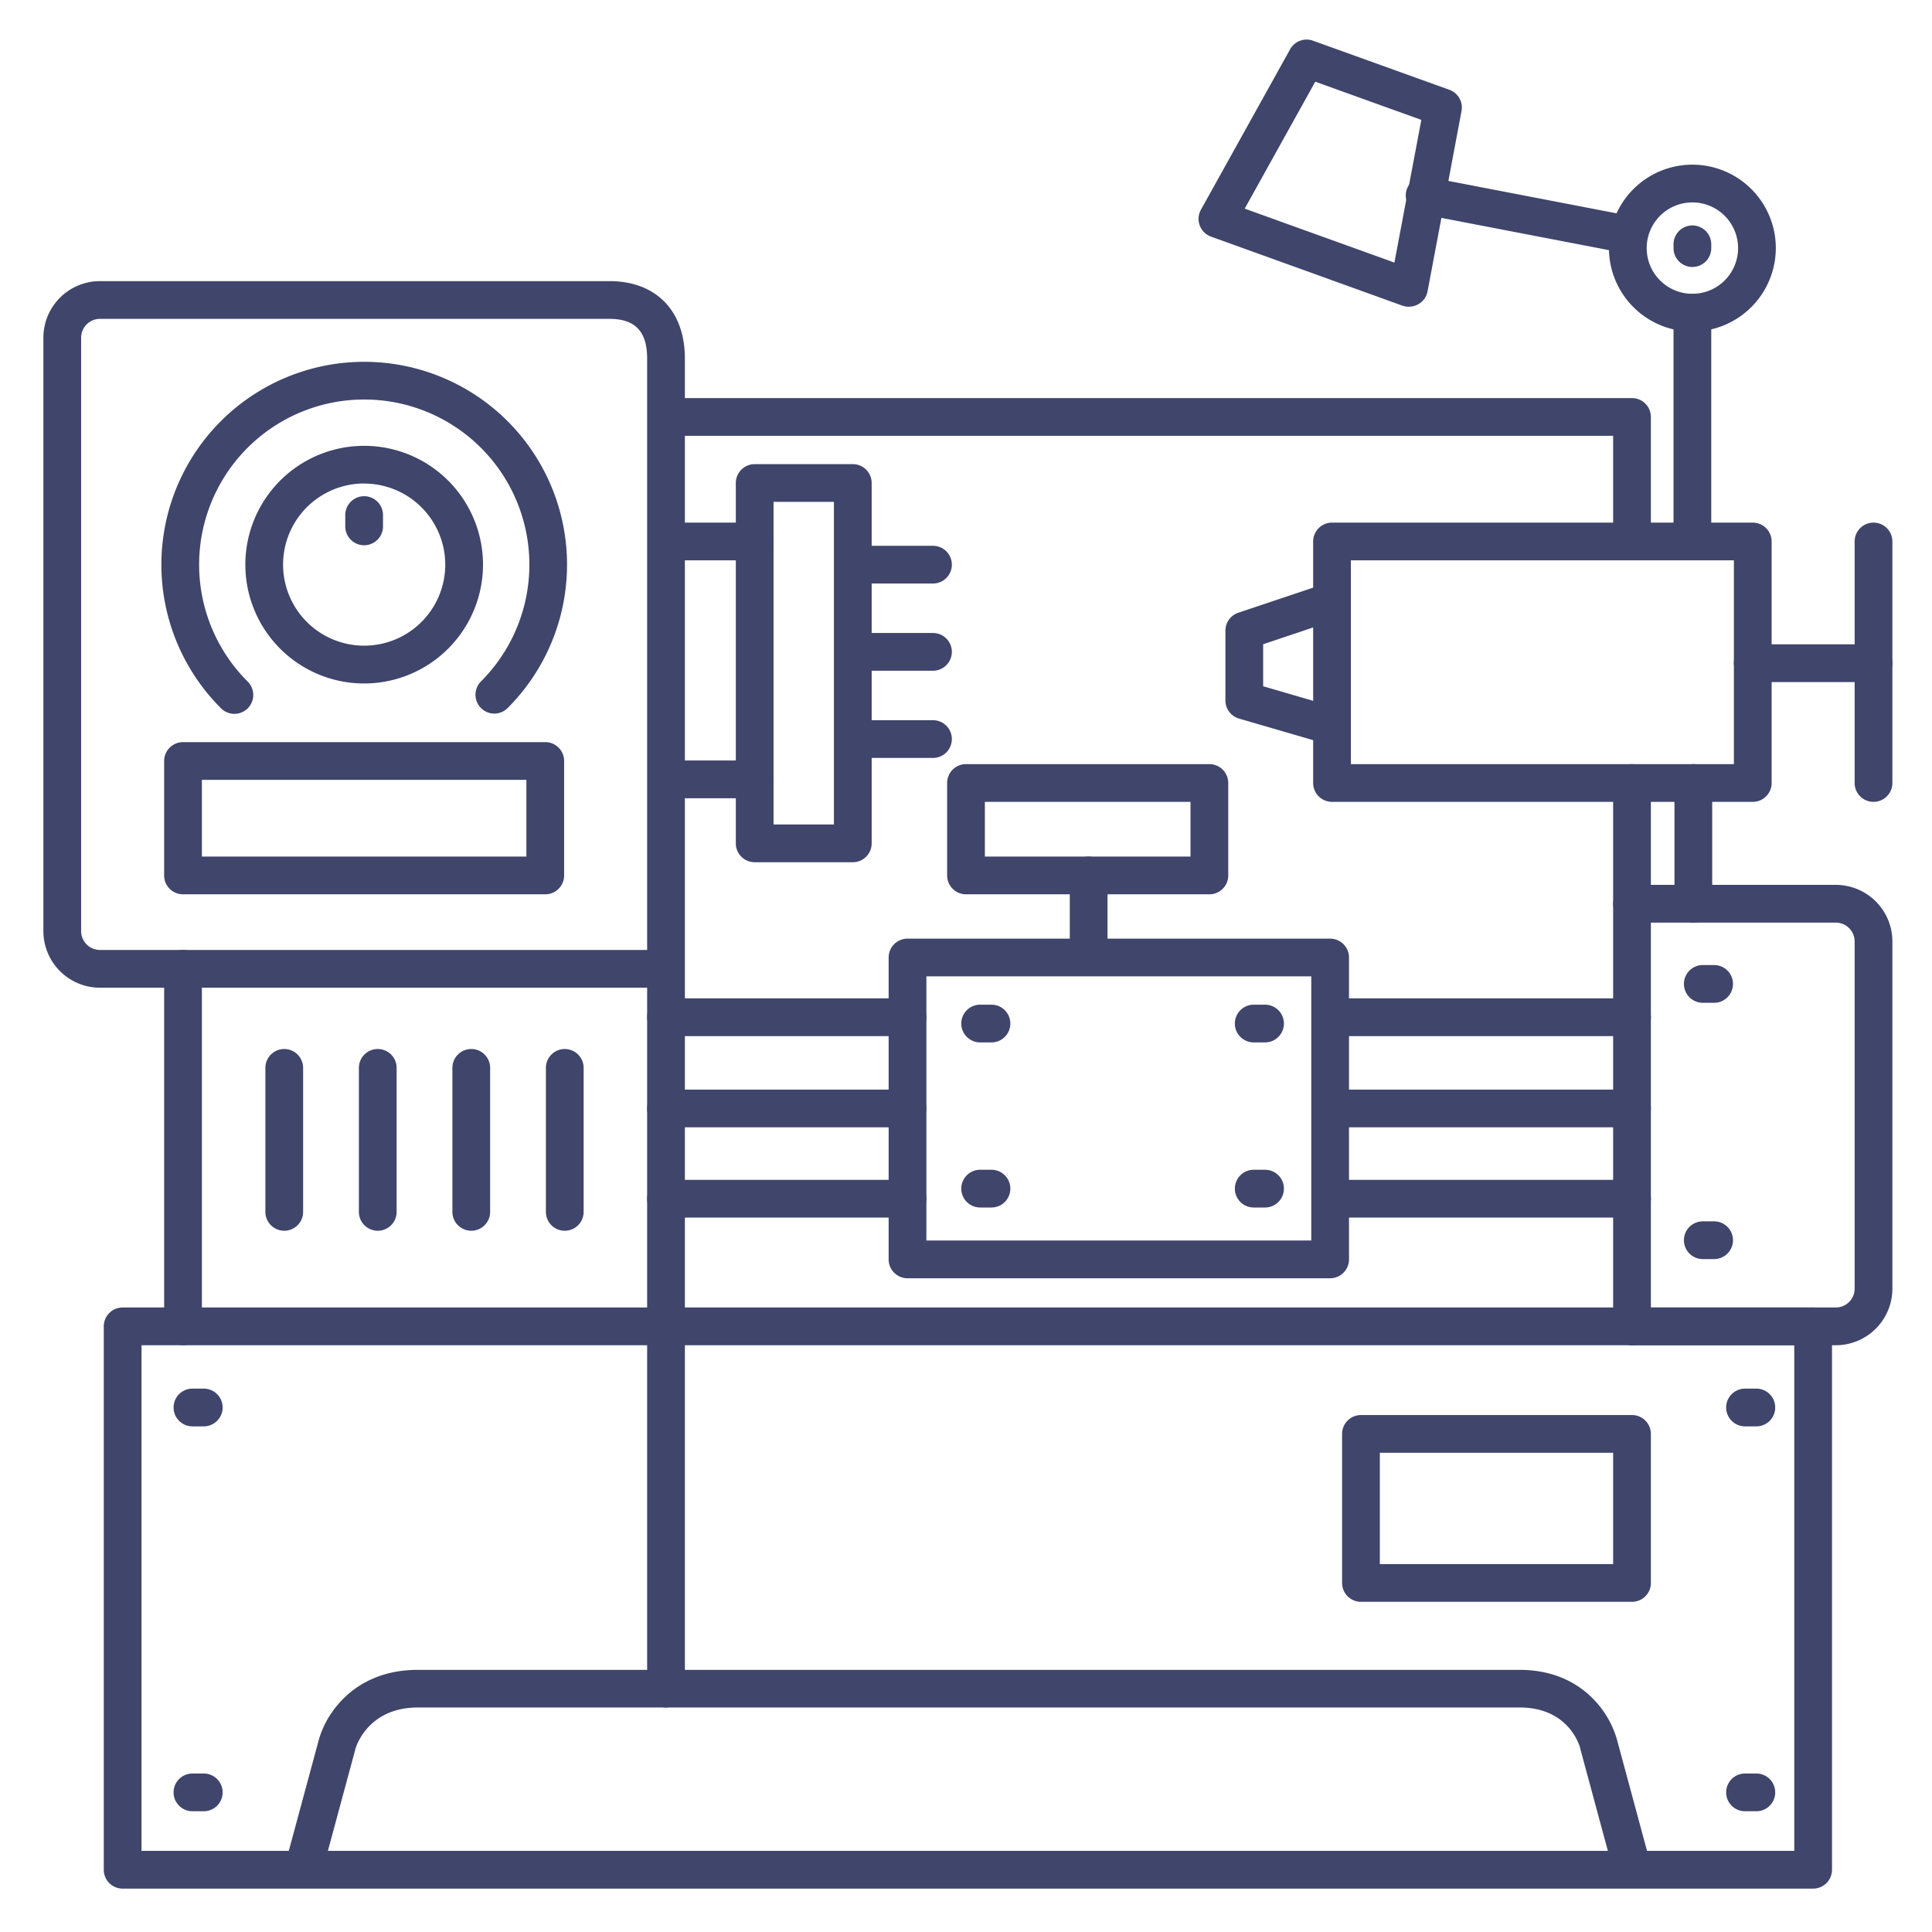 <?xml version="1.0" ?><svg viewBox="0 0 512 512" xmlns="http://www.w3.org/2000/svg"><defs><style>.cls-1{fill:#3f456b;}</style></defs><title/><g id="Lines"><path class="cls-1" d="M480.5,500.5H32.5a5,5,0,0,1-5-5v-144a5,5,0,0,1,5-5h448a5,5,0,0,1,5,5v144A5,5,0,0,1,480.5,500.5Zm-443-10h438v-134H37.5Z"/><path class="cls-1" d="M176.5,452.5a5,5,0,0,1-5-5V261.75H26.5a15,15,0,0,1-15-15V89.5a15,15,0,0,1,15-15h135c12.34,0,20,7.85,20,20.5V447.5A5,5,0,0,1,176.5,452.5Zm-150-368a5,5,0,0,0-5,5V246.75a5,5,0,0,0,5,5h145V95c0-7.16-3.18-10.5-10-10.5Z"/><path class="cls-1" d="M48.5,356.5a5,5,0,0,1-5-5V256.75a5,5,0,0,1,10,0V351.5A5,5,0,0,1,48.5,356.5Z"/><path class="cls-1" d="M432.5,500a5,5,0,0,1-4.83-3.7l-8.89-32.9,0-.1c-.29-1.06-3.27-10.8-16.09-10.8H110.75c-13.49,0-16.5,10.77-16.53,10.88L85.33,496.3a5,5,0,0,1-9.66-2.6l8.89-32.9a25.17,25.17,0,0,1,5.16-9.27c3.56-4.12,10.1-9,21-9H402.67c10.87,0,17.31,4.94,20.8,9.08a25.29,25.29,0,0,1,5,9.25l8.88,32.87a5,5,0,0,1-3.53,6.13A5.27,5.27,0,0,1,432.5,500Z"/><path class="cls-1" d="M432.5,424.5H360.67a5,5,0,0,1-5-5V380a5,5,0,0,1,5-5H432.5a5,5,0,0,1,5,5v39.5A5,5,0,0,1,432.5,424.5Zm-66.83-10H427.5V385H365.67Z"/><path class="cls-1" d="M465.45,378h-3a5,5,0,0,1,0-10h3a5,5,0,1,1,0,10Z"/><path class="cls-1" d="M465.45,480h-3a5,5,0,0,1,0-10h3a5,5,0,1,1,0,10Z"/><path class="cls-1" d="M454.26,265.75h-3a5,5,0,0,1,0-10h3a5,5,0,0,1,0,10Z"/><path class="cls-1" d="M454.26,333.67h-3a5,5,0,0,1,0-10h3a5,5,0,0,1,0,10Z"/><path class="cls-1" d="M54,378H51a5,5,0,0,1,0-10h3a5,5,0,0,1,0,10Z"/><path class="cls-1" d="M54,480H51a5,5,0,0,1,0-10h3a5,5,0,0,1,0,10Z"/><path class="cls-1" d="M464.5,212.5H353a5,5,0,0,1-5-5v-64a5,5,0,0,1,5-5H464.5a5,5,0,0,1,5,5v64A5,5,0,0,1,464.5,212.5ZM358,202.5H459.5v-54H358Z"/><path class="cls-1" d="M432.5,356.5a5,5,0,0,1-5-5v-144a5,5,0,0,1,10,0v144A5,5,0,0,1,432.5,356.5Z"/><path class="cls-1" d="M486.5,356.5h-54a5,5,0,0,1,0-10h54a5,5,0,0,0,5-5v-92a5,5,0,0,0-5-5h-54a5,5,0,0,1,0-10h54a15,15,0,0,1,15,15v92A15,15,0,0,1,486.5,356.5Z"/><path class="cls-1" d="M496.5,212.5a5,5,0,0,1-5-5v-64a5,5,0,0,1,10,0v64A5,5,0,0,1,496.5,212.5Z"/><path class="cls-1" d="M496.5,180.75h-32a5,5,0,0,1,0-10h32a5,5,0,0,1,0,10Z"/><path class="cls-1" d="M432.5,147.5a5,5,0,0,1-5-5v-27H177a5,5,0,0,1,0-10H432.5a5,5,0,0,1,5,5v32A5,5,0,0,1,432.5,147.5Z"/><path class="cls-1" d="M352.5,338.75h-112a5,5,0,0,1-5-5v-80a5,5,0,0,1,5-5h112a5,5,0,0,1,5,5v80A5,5,0,0,1,352.5,338.75Zm-107-10h102v-70h-102Z"/><path class="cls-1" d="M240.5,274.58h-64a5,5,0,0,1,0-10h64a5,5,0,0,1,0,10Z"/><path class="cls-1" d="M240.5,322.67h-64a5,5,0,0,1,0-10h64a5,5,0,1,1,0,10Z"/><path class="cls-1" d="M240.5,298.75h-64a5,5,0,0,1,0-10h64a5,5,0,0,1,0,10Z"/><path class="cls-1" d="M432.5,274.58H353a5,5,0,0,1,0-10h79.5a5,5,0,0,1,0,10Z"/><path class="cls-1" d="M432.5,322.67H353a5,5,0,0,1,0-10h79.5a5,5,0,0,1,0,10Z"/><path class="cls-1" d="M432.5,298.75H353a5,5,0,0,1,0-10h79.5a5,5,0,0,1,0,10Z"/><path class="cls-1" d="M352.5,197.25a4.88,4.88,0,0,1-1.4-.2l-22.75-6.62a5,5,0,0,1-3.6-4.81v-18.5a5,5,0,0,1,3.41-4.74l22.75-7.62a5,5,0,1,1,3.18,9.48l-19.34,6.48v11.15l19.15,5.58a5,5,0,0,1-1.4,9.8Z"/><path class="cls-1" d="M320.5,237H256a5,5,0,0,1-5-5V207.5a5,5,0,0,1,5-5h64.5a5,5,0,0,1,5,5V232A5,5,0,0,1,320.5,237ZM261,227h54.5V212.5H261Z"/><path class="cls-1" d="M288.5,258.12a5,5,0,0,1-5-5V232a5,5,0,0,1,10,0v21.12A5,5,0,0,1,288.5,258.12Z"/><path class="cls-1" d="M373.35,81.29a5.24,5.24,0,0,1-1.7-.29L320.93,62.71a5,5,0,0,1-2.67-7.13l23.63-42.51A5,5,0,0,1,348,10.8l36.11,13a5,5,0,0,1,3.21,5.63l-9,47.77a5,5,0,0,1-4.91,4.07Zm-43.49-26,39.67,14.3,7.14-37.82L348.56,21.65Z"/><path class="cls-1" d="M431.4,67.16a5.09,5.09,0,0,1-.95-.09L377,56.78A5,5,0,1,1,378.91,47l53.43,10.29a5,5,0,0,1-.94,9.91Z"/><path class="cls-1" d="M448.5,87.86a22.11,22.11,0,1,1,22.11-22.11A22.14,22.14,0,0,1,448.5,87.86Zm0-34.22a12.11,12.11,0,1,0,12.11,12.11A12.12,12.12,0,0,0,448.5,53.64Z"/><path class="cls-1" d="M448.5,70.75a5,5,0,0,1-5-5v-1a5,5,0,0,1,10,0v1A5,5,0,0,1,448.5,70.75Z"/><path class="cls-1" d="M448.5,147.5a5,5,0,0,1-5-5V82.86a5,5,0,0,1,10,0V142.5A5,5,0,0,1,448.5,147.5Z"/><path class="cls-1" d="M448.75,244.5a5,5,0,0,1-5-5v-32a5,5,0,0,1,10,0v32A5,5,0,0,1,448.75,244.5Z"/><path class="cls-1" d="M200,148.5H177a5,5,0,0,1,0-10h23a5,5,0,0,1,0,10Z"/><path class="cls-1" d="M200,211.54H177a5,5,0,0,1,0-10h23a5,5,0,0,1,0,10Z"/><path class="cls-1" d="M247.25,154.64H230.67a5,5,0,1,1,0-10h16.58a5,5,0,0,1,0,10Z"/><path class="cls-1" d="M247.25,200.86H230.67a5,5,0,1,1,0-10h16.58a5,5,0,0,1,0,10Z"/><path class="cls-1" d="M247.25,177.75H230.67a5,5,0,1,1,0-10h16.58a5,5,0,0,1,0,10Z"/><path class="cls-1" d="M226,228.5H200a5,5,0,0,1-5-5V128a5,5,0,0,1,5-5h26a5,5,0,0,1,5,5v95.5A5,5,0,0,1,226,228.5Zm-21-10h16V133H205Z"/><path class="cls-1" d="M96.5,181.13A31.49,31.49,0,1,1,128,149.64,31.52,31.52,0,0,1,96.5,181.13Zm0-53A21.49,21.49,0,1,0,118,149.64,21.51,21.51,0,0,0,96.5,128.15Z"/><path class="cls-1" d="M144.5,237h-96a5,5,0,0,1-5-5V201.67a5,5,0,0,1,5-5h96a5,5,0,0,1,5,5V232A5,5,0,0,1,144.5,237Zm-91-10h86V206.67h-86Z"/><path class="cls-1" d="M335.25,276.25h-3a5,5,0,0,1,0-10h3a5,5,0,0,1,0,10Z"/><path class="cls-1" d="M335.25,320h-3a5,5,0,0,1,0-10h3a5,5,0,0,1,0,10Z"/><path class="cls-1" d="M262.75,276.25h-3a5,5,0,0,1,0-10h3a5,5,0,0,1,0,10Z"/><path class="cls-1" d="M262.75,320h-3a5,5,0,0,1,0-10h3a5,5,0,0,1,0,10Z"/><path class="cls-1" d="M96.5,144.5a5,5,0,0,1-5-5v-3a5,5,0,0,1,10,0v3A5,5,0,0,1,96.5,144.5Z"/></g><g id="Outline"><path class="cls-1" d="M75.33,326.16a5,5,0,0,1-5-5V283a5,5,0,0,1,10,0v38.16A5,5,0,0,1,75.33,326.16Z"/><path class="cls-1" d="M100.11,326.16a5,5,0,0,1-5-5V283a5,5,0,0,1,10,0v38.16A5,5,0,0,1,100.11,326.16Z"/><path class="cls-1" d="M149.67,326.16a5,5,0,0,1-5-5V283a5,5,0,0,1,10,0v38.16A5,5,0,0,1,149.67,326.16Z"/><path class="cls-1" d="M124.89,326.16a5,5,0,0,1-5-5V283a5,5,0,1,1,10,0v38.16A5,5,0,0,1,124.89,326.16Z"/><path class="cls-1" d="M131,189.11a5,5,0,0,1-3.53-8.53,43.76,43.76,0,1,0-61.88,0,5,5,0,1,1-7.07,7.07,53.75,53.75,0,1,1,76,0A5,5,0,0,1,131,189.11Z"/></g></svg>